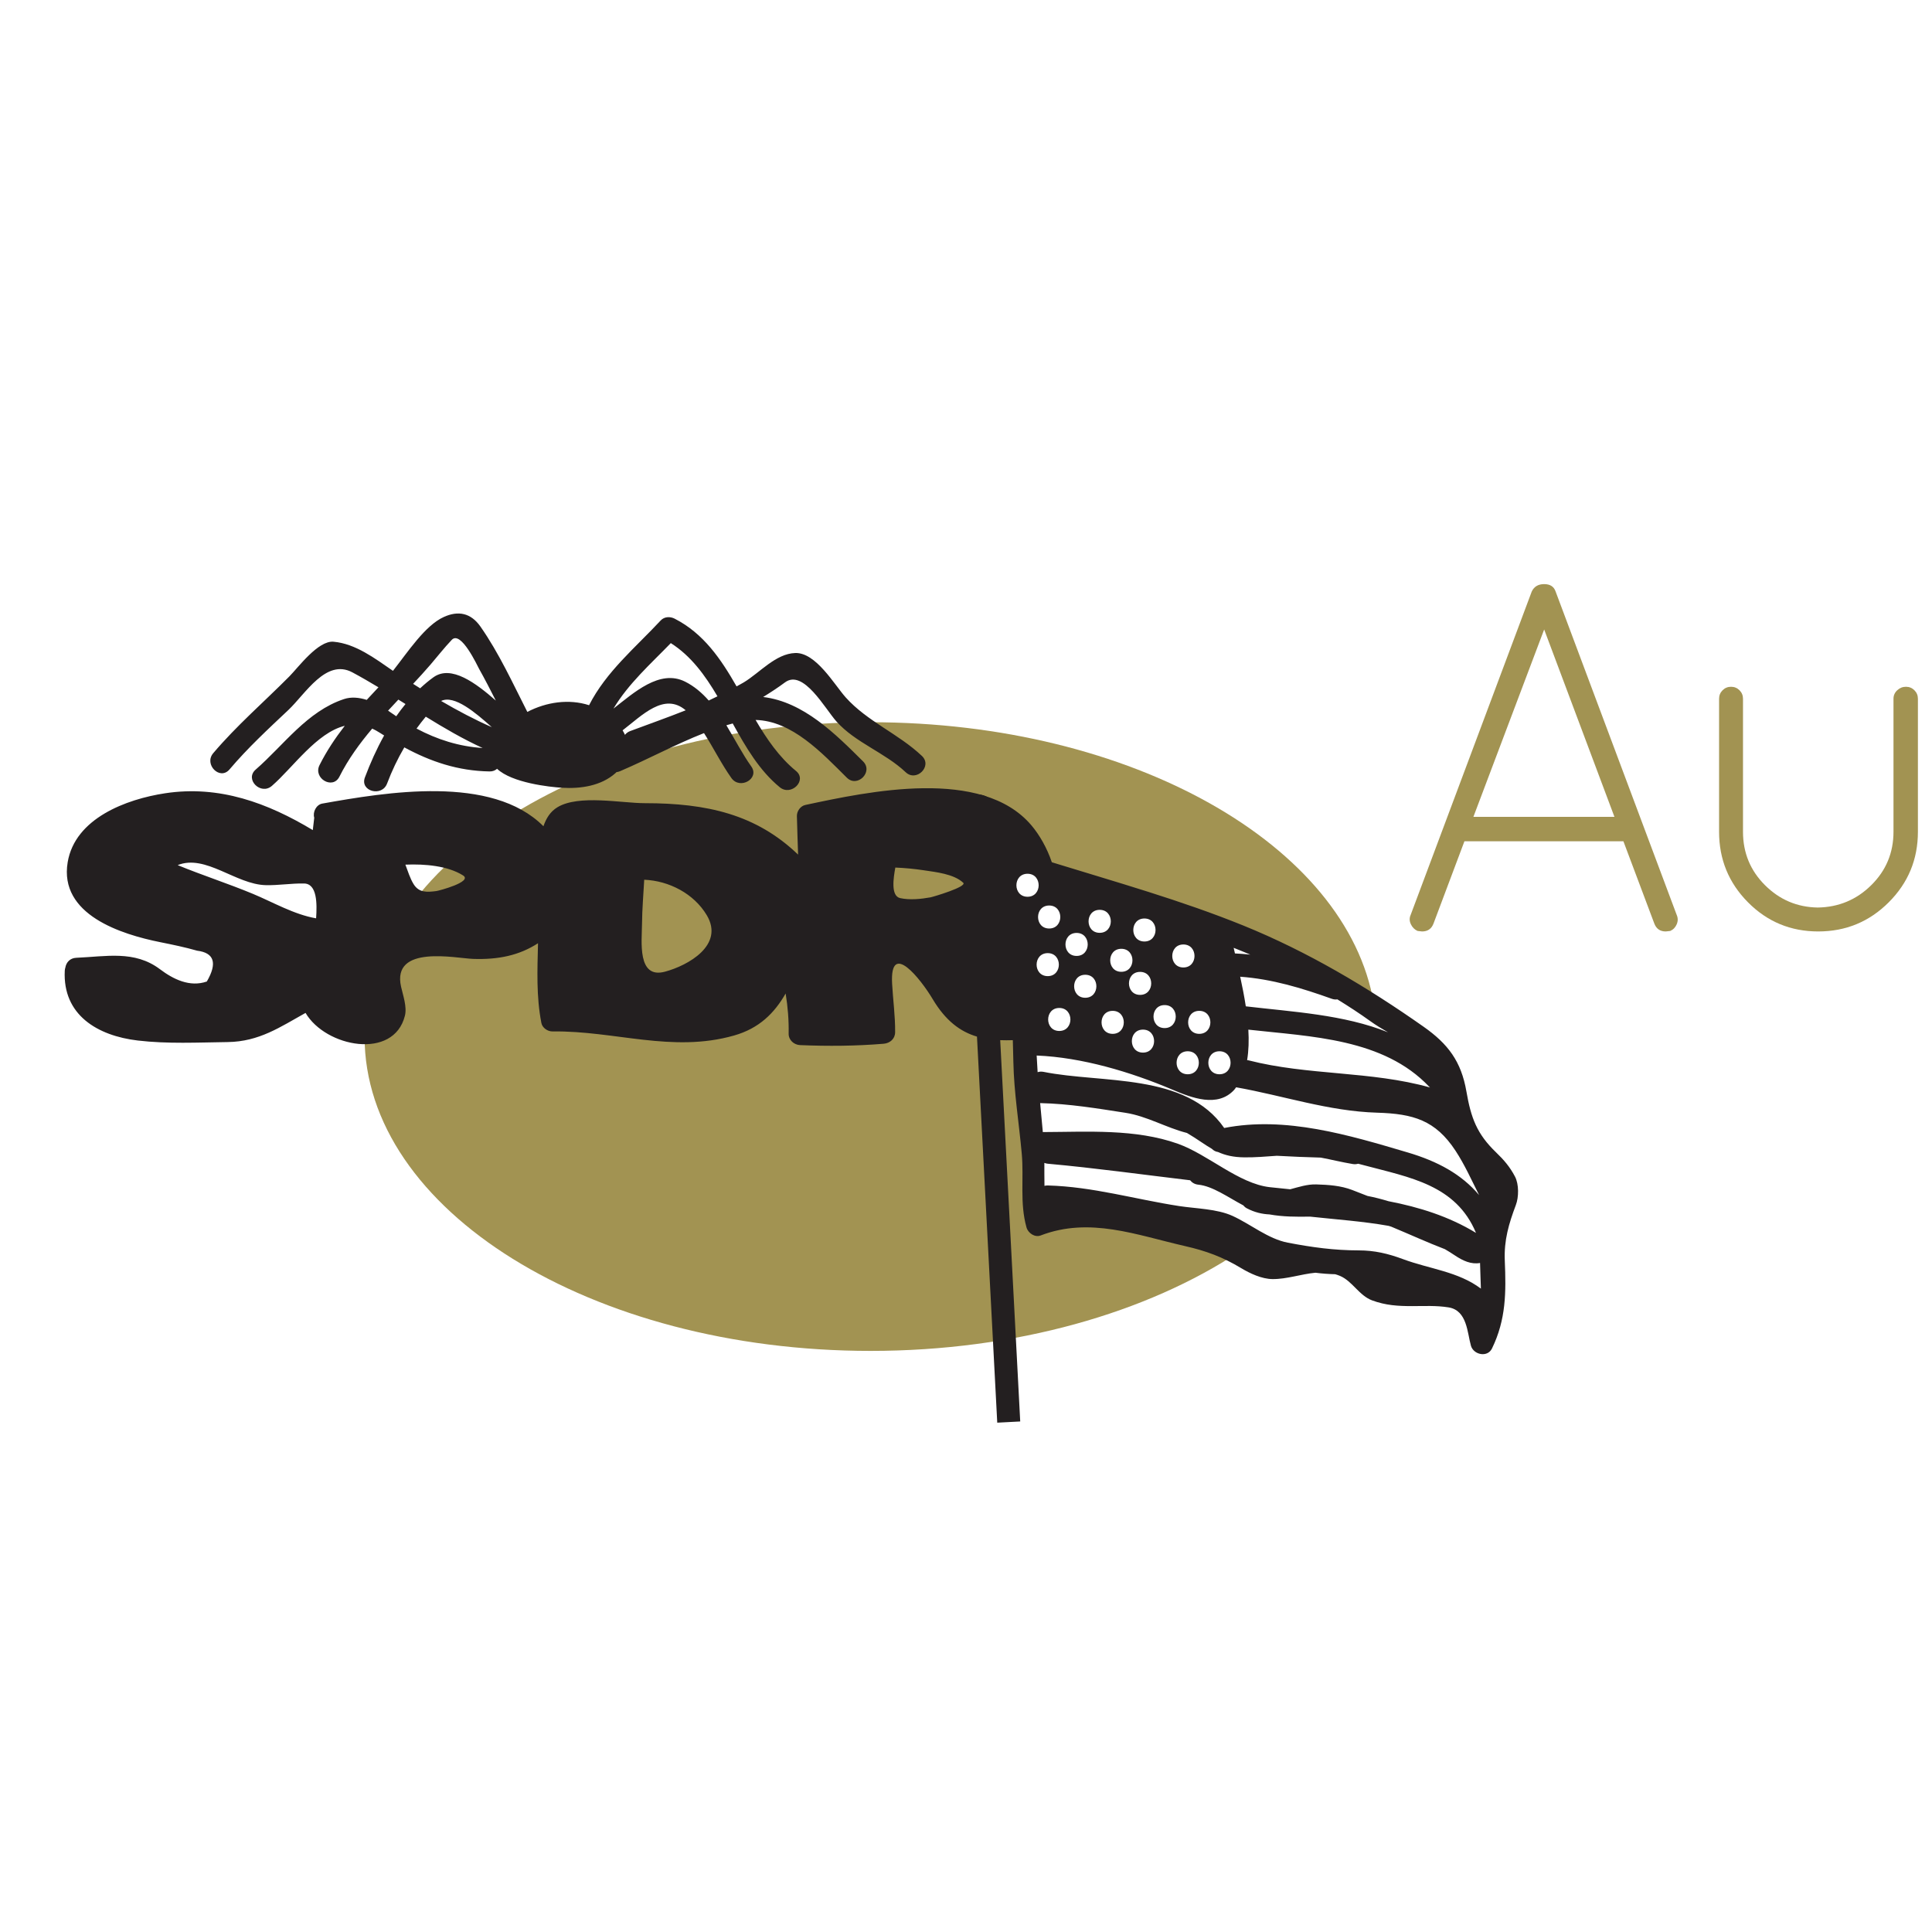 <?xml version="1.0" encoding="utf-8"?>
<!-- Generator: Adobe Illustrator 17.0.2, SVG Export Plug-In . SVG Version: 6.00 Build 0)  -->
<!DOCTYPE svg PUBLIC "-//W3C//DTD SVG 1.1//EN" "http://www.w3.org/Graphics/SVG/1.1/DTD/svg11.dtd">
<svg version="1.1" id="Layer_1" xmlns="http://www.w3.org/2000/svg" xmlns:xlink="http://www.w3.org/1999/xlink" x="0px" y="0px"
	 width="252px" height="252px" viewBox="180 270 252 252" enable-background="new 180 270 252 252" xml:space="preserve">
<path fill="#A29352" d="M323.56,427.284l-8.373,0.239l-1.435-14.832l-0.478-18.899l-3.828-11.961l5.741,1.196l25.597,8.134
	l15.071,7.177l3.327,2.528c-3.49-20.603-31.538-36.661-65.629-36.661c-36.451,0-66,18.356-66,41s29.549,41,66,41
	c18.985,0,36.086-4.987,48.126-12.958L323.56,427.284z"/>
<path fill="#231F20" d="M430.816,483.65"/>
<circle fill="#231F20" cx="307.438" cy="376.434" r="2.823"/>
<g>
	<path fill="#231F20" d="M209.934,370.362c2.408-2.837,4.98-5.209,7.67-7.746c2.246-2.118,4.919-6.758,8.363-4.914
		c1.153,0.618,2.28,1.273,3.396,1.945c-0.516,0.545-1.027,1.091-1.529,1.641c-0.987-0.312-2.012-0.422-2.97-0.103
		c-4.82,1.603-7.825,5.977-11.518,9.198c-1.461,1.274,0.67,3.387,2.121,2.121c2.772-2.417,5.832-6.932,9.504-7.835
		c-1.237,1.595-2.363,3.274-3.292,5.125c-0.866,1.724,1.722,3.243,2.59,1.514c1.158-2.305,2.65-4.343,4.28-6.274
		c0.31,0.142,0.624,0.309,0.942,0.515c0.204,0.133,0.408,0.253,0.613,0.382c-0.994,1.782-1.822,3.647-2.507,5.47
		c-0.682,1.814,2.219,2.591,2.893,0.797c0.621-1.653,1.374-3.221,2.246-4.714c3.431,1.853,6.973,3.067,11.122,3.138
		c0.418,0.007,0.74-0.132,0.977-0.347c1.939,1.836,6.818,2.376,8.502,2.477c2.405,0.143,5.067-0.244,6.936-1.905
		c0.05-0.044,0.091-0.09,0.138-0.135c0.146-0.018,0.295-0.051,0.447-0.115c3.701-1.58,7.241-3.507,10.97-4.976
		c1.237,1.926,2.271,4.031,3.577,5.865c1.112,1.562,3.715,0.066,2.591-1.514c-1.149-1.614-2.14-3.541-3.25-5.373
		c0.273-0.083,0.552-0.156,0.827-0.235c1.707,3.094,3.481,6.14,6.136,8.318c1.483,1.216,3.618-0.893,2.121-2.121
		c-2.212-1.815-3.818-4.171-5.273-6.655c4.763,0.114,8.663,4.316,11.898,7.527c1.374,1.364,3.496-0.757,2.121-2.121
		c-3.613-3.586-7.764-7.769-13.034-8.399c0.971-0.598,1.929-1.222,2.853-1.908c2.391-1.776,5.222,3.441,6.717,5.11
		c2.482,2.77,6.309,4.044,9.017,6.605c1.404,1.328,3.53-0.79,2.121-2.121c-3.069-2.903-7.108-4.476-9.939-7.634
		c-1.479-1.651-3.881-5.878-6.584-5.789c-2.547,0.084-4.611,2.558-6.697,3.821c-0.311,0.188-0.637,0.352-0.954,0.531
		c-2.038-3.558-4.294-6.9-8.079-8.834c-0.589-0.301-1.342-0.277-1.818,0.235c-3.319,3.561-7.102,6.666-9.343,11.054
		c-2.623-0.848-5.563-0.421-8.053,0.875c-1.918-3.77-3.693-7.671-6.111-11.126c-1.255-1.794-2.905-2.111-4.788-1.255
		c-2.441,1.11-4.665,4.536-6.626,7.023c-2.375-1.633-4.874-3.536-7.749-3.797c-2.016-0.183-4.607,3.358-5.768,4.527
		c-3.342,3.366-6.845,6.378-9.929,10.012C206.569,369.706,208.68,371.839,209.934,370.362z M262.199,365.356
		c-0.298,0.111-0.519,0.287-0.682,0.495c-0.088-0.199-0.191-0.397-0.308-0.591c2.54-1.945,5.416-4.999,8.231-2.614
		C267.038,363.602,264.593,364.462,262.199,365.356z M267.497,353.884c2.637,1.678,4.467,4.192,6.085,6.939
		c-0.381,0.182-0.756,0.374-1.14,0.548c-0.883-1.001-1.883-1.862-3.085-2.463c-3.32-1.662-6.703,1.475-9.342,3.518
		C261.981,359.157,264.842,356.621,267.497,353.884z M234.332,365.031c0.383-0.529,0.786-1.046,1.205-1.552
		c2.399,1.48,4.832,2.903,7.417,4.087C239.856,367.37,237.001,366.45,234.332,365.031z M237.537,361.431
		c1.729-0.837,4.489,1.526,6.611,3.416C241.889,363.856,239.686,362.687,237.537,361.431z M236.156,356.682
		c0.929-1.082,1.788-2.192,2.774-3.227c1.195-1.253,3.333,3.38,3.561,3.788c0.762,1.358,1.474,2.745,2.179,4.135
		c-2.579-2.259-5.809-4.698-8.126-3.043c-0.613,0.438-1.188,0.928-1.743,1.443c-0.308-0.192-0.61-0.386-0.917-0.58
		C234.655,358.372,235.42,357.54,236.156,356.682z M231.96,361.252c0.31,0.194,0.623,0.384,0.932,0.578
		c-0.422,0.514-0.825,1.044-1.207,1.594c-0.227-0.155-0.457-0.303-0.681-0.465c-0.121-0.088-0.255-0.176-0.385-0.264
		C231.064,362.212,231.509,361.73,231.96,361.252z"/>
	<path fill="#231F20" d="M377.609,423.47c-0.667-1.272-1.437-2.168-2.482-3.173c-2.488-2.394-3.26-4.477-3.856-7.932
		c-0.676-3.919-2.395-6.203-5.592-8.45c-7.349-5.168-15.138-9.796-23.474-13.18c-8.16-3.313-16.621-5.676-25.01-8.267
		c-0.622-1.852-1.61-3.579-2.682-4.837c-6.45-7.571-21.216-4.399-29.469-2.636c-0.638,0.136-1.114,0.81-1.101,1.446
		c0.033,1.679,0.109,3.354,0.156,5.029c-5.461-5.243-11.88-6.708-19.999-6.708c-3.042,0-8.594-1.15-11.384,0.527
		c-0.97,0.583-1.483,1.482-1.834,2.481c-6.735-6.767-20.532-4.437-28.846-2.955c-0.788,0.14-1.273,1.118-1.048,1.845
		c-0.062,0.538-0.125,1.075-0.188,1.613c-5.877-3.532-12.173-5.882-19.265-4.803c-5.062,0.77-11.745,3.26-12.707,8.995
		c-1.151,6.863,7.033,9.414,12.057,10.424c1.625,0.327,3.232,0.658,4.827,1.113c2.236,0.281,2.658,1.621,1.266,4.021
		c-2.224,0.772-4.368-0.289-6.114-1.604c-3.315-2.497-7.042-1.651-10.915-1.49c-0.839,0.035-1.314,0.624-1.423,1.271
		c-0.039,0.126-0.069,0.259-0.077,0.407c-0.292,5.782,4.269,8.492,9.519,9.112c3.878,0.458,7.844,0.254,11.74,0.202
		c4.103-0.055,6.85-1.969,10.147-3.802c2.615,4.466,11.508,6.196,12.962,0.361c0.289-1.159-0.253-2.665-0.502-3.772
		c-1.248-5.547,7.164-3.71,9.395-3.634c3.302,0.113,6.015-0.458,8.467-2.043c-0.082,3.482-0.237,6.929,0.439,10.402
		c0.125,0.642,0.819,1.11,1.446,1.101c8.13-0.109,15.616,2.83,23.69,0.532c3.285-0.935,5.261-2.928,6.724-5.477
		c0.282,1.72,0.425,3.461,0.393,5.23c-0.015,0.843,0.695,1.467,1.5,1.5c3.645,0.149,7.251,0.124,10.888-0.178
		c0.821-0.068,1.492-0.631,1.5-1.5c0.02-2.113-0.277-4.219-0.393-6.326c-0.319-5.781,3.775-0.547,5.273,1.974
		c1.702,2.864,3.622,4.276,5.796,4.921l2.644,50.356l2.996-0.157l-2.611-49.736c0.535,0.021,1.084,0.02,1.646,0.002
		c0.028,0.934,0.052,1.87,0.07,2.811c0.076,4.006,0.739,8.006,1.096,11.992c0.292,3.257-0.279,6.422,0.618,9.622
		c0.204,0.729,1.078,1.342,1.845,1.048c6.414-2.461,12.521-0.053,18.858,1.391c2.716,0.619,4.879,1.413,7.277,2.859
		c1.182,0.712,2.713,1.427,4.11,1.439c1.852,0.016,3.729-0.654,5.598-0.828c0.862,0.109,1.727,0.173,2.581,0.195
		c0.211,0.061,0.422,0.132,0.633,0.222c1.611,0.688,2.485,2.564,4.189,3.193c1.754,0.647,3.375,0.745,5.235,0.743
		c1.61-0.002,3.116-0.091,4.727,0.166c2.437,0.389,2.437,3.334,2.919,5.007c0.338,1.173,2.151,1.571,2.742,0.358
		c1.844-3.789,1.847-7.322,1.672-11.475c-0.112-2.668,0.524-4.793,1.44-7.233C378.113,426.152,378.131,424.466,377.609,423.47z
		 M221.231,389.781c-2.887-0.497-5.595-2.092-8.267-3.201c-3.232-1.341-6.545-2.405-9.789-3.738
		c3.633-1.465,7.588,2.523,11.488,2.613c1.665,0.039,3.328-0.248,4.999-0.217C221.37,385.271,221.362,387.855,221.231,389.781z
		 M236.911,386.225c-1.207,0.155-2.259,0.232-2.958-0.896c-0.484-0.782-0.74-1.683-1.077-2.549c2.579-0.107,5.522,0.155,7.514,1.401
		C241.71,385.006,237.258,386.18,236.911,386.225z M266.731,396.743c-3.647,0.976-3.007-3.967-2.989-6.268
		c0.015-1.913,0.186-3.818,0.287-5.727c3.242,0.135,6.485,1.814,8.162,4.632C274.503,393.266,269.775,395.928,266.731,396.743z
		 M301.363,387.046c-1.252,0.224-2.688,0.371-3.942,0.101c-1.268-0.273-0.877-2.67-0.639-3.988c1.241,0.051,2.484,0.169,3.708,0.354
		c1.587,0.24,3.915,0.474,5.146,1.626C306.191,385.661,301.683,386.988,301.363,387.046z M366.421,411.751
		c0.034,0.036,0.07,0.062,0.105,0.094c-7.741-2.174-15.896-1.545-23.68-3.542c-0.062-0.016-0.119-0.019-0.178-0.028
		c0.206-1.232,0.245-2.577,0.159-3.974C351.036,405.221,360.443,405.437,366.421,411.751z M354.438,400.351
		c1.456,0.896,2.896,1.832,4.304,2.846c0.735,0.529,1.514,0.997,2.302,1.451c-5.744-2.313-12.41-2.664-18.548-3.387
		c-0.202-1.322-0.463-2.628-0.731-3.863c4.147,0.3,8.01,1.47,11.954,2.882C353.983,400.374,354.222,400.387,354.438,400.351z
		 M343.079,394.515c-0.66-0.071-1.328-0.12-2-0.154c-0.057-0.249-0.114-0.499-0.166-0.732
		C341.637,393.922,342.363,394.207,343.079,394.515z M339.06,407.121c1.935,0,1.935,3,0,3S337.125,407.121,339.06,407.121z
		 M336.425,404.85c-1.935,0-1.935-3,0-3C338.359,401.85,338.359,404.85,336.425,404.85z M334.919,410.121c-1.935,0-1.935-3,0-3
		S336.853,410.121,334.919,410.121z M334.354,393.192c1.935,0,1.935,3,0,3S332.42,393.192,334.354,393.192z M331.907,401.097
		c1.935,0,1.935,3,0,3C329.973,404.097,329.973,401.097,331.907,401.097z M329.084,404.297c1.935,0,1.935,3,0,3
		S327.149,404.297,329.084,404.297z M328.707,396.768c1.935,0,1.935,3,0,3S326.773,396.768,328.707,396.768z M329.272,389.804
		c1.935,0,1.935,3,0,3S327.338,389.804,329.272,389.804z M326.26,393.757c1.935,0,1.935,3,0,3S324.326,393.757,326.26,393.757z
		 M325.131,404.85c-1.935,0-1.935-3,0-3S327.066,404.85,325.131,404.85z M323.437,388.674c1.935,0,1.935,3,0,3
		S321.503,388.674,323.437,388.674z M321.555,400.144c-1.935,0-1.935-3,0-3S323.489,400.144,321.555,400.144z M320.425,391.686
		c1.935,0,1.935,3,0,3S318.491,391.686,320.425,391.686z M318.167,404.474c-1.935,0-1.935-3,0-3S320.102,404.474,318.167,404.474z
		 M316.849,388.11c1.935,0,1.935,3,0,3S314.915,388.11,316.849,388.11z M314.026,386.969c-1.935,0-1.935-3,0-3
		S315.961,386.969,314.026,386.969z M316.661,394.321c1.935,0,1.935,3,0,3S314.727,394.321,316.661,394.321z M315.343,409.848
		c-0.049-0.722-0.09-1.445-0.125-2.17c5.903,0.239,12.263,2.139,17.689,4.443c2.525,1.072,5.911,2.401,8.083,0.024
		c0.091-0.1,0.16-0.219,0.243-0.325c6.188,1.096,12.052,3.122,18.385,3.312c4.705,0.141,7.61,0.964,10.239,4.974
		c1.191,1.816,2.089,3.831,3.07,5.774c-2.303-2.74-5.444-4.415-9.302-5.557c-7.683-2.274-15.937-4.764-23.947-3.195
		c-4.993-7.235-15.987-5.788-23.559-7.32C315.832,409.751,315.574,409.775,315.343,409.848z M316.022,417.669
		c-0.118-1.268-0.236-2.528-0.351-3.79c0.017,0.001,0.031,0.006,0.049,0.006c3.74,0.085,7.394,0.692,11.083,1.264
		c2.794,0.433,5.28,1.933,8.017,2.63c1.323,0.774,2.269,1.505,3.253,2.071c0.209,0.214,0.479,0.368,0.801,0.413
		c0.923,0.418,1.968,0.682,3.44,0.697c1.399,0.015,2.815-0.104,4.224-0.206c1.912,0.103,3.825,0.189,5.74,0.238
		c1.378,0.259,2.74,0.602,4.167,0.839c0.258,0.043,0.494,0.022,0.707-0.04c0.27,0.072,0.538,0.139,0.808,0.211
		c5.901,1.576,11.953,2.542,14.56,8.81c-3.53-2.15-7.409-3.361-11.422-4.134c-0.913-0.277-1.827-0.511-2.733-0.686
		c-0.66-0.258-1.319-0.516-1.982-0.772c-1.508-0.582-3.105-0.681-4.695-0.731c-1.156-0.036-2.281,0.336-3.402,0.636
		c-0.894-0.087-1.785-0.176-2.667-0.276c-4.054-0.459-8.047-4.263-11.986-5.664c-5.529-1.967-11.78-1.546-17.536-1.524
		C316.07,417.661,316.048,417.667,316.022,417.669z M362.987,434.231c-1.937-0.72-3.706-1.135-5.759-1.137
		c-3.197-0.003-6.084-0.398-9.254-1.007c-2.582-0.496-4.848-2.417-7.215-3.493c-2.032-0.924-4.756-0.944-6.946-1.281
		c-5.772-0.887-11.273-2.529-17.151-2.688c-0.157-0.004-0.296,0.018-0.427,0.05c-0.019-0.996-0.012-1.997-0.014-2.994
		c0.135,0.052,0.279,0.094,0.442,0.108c6.209,0.561,12.382,1.424,18.572,2.159c0.24,0.305,0.598,0.528,1.074,0.575
		c1.861,0.186,3.898,1.663,5.865,2.703c0.115,0.144,0.26,0.276,0.46,0.381c1.021,0.536,1.995,0.751,2.951,0.796
		c1.74,0.314,3.51,0.318,5.287,0.287c3.451,0.374,6.889,0.608,10.246,1.203c0.115,0.034,0.229,0.072,0.344,0.106
		c2.366,0.981,4.721,2.065,7.005,2.937c0.426,0.249,0.846,0.508,1.255,0.784c1.098,0.739,2.162,1.224,3.328,1.016
		c0.018,1.123,0.085,2.235,0.11,3.345C370.185,435.843,366.485,435.532,362.987,434.231z"/>
</g>
<g>
	<path fill="#A29352" d="M397.857,391.429l-0.585,0.065c-0.737,0-1.234-0.346-1.495-1.04l-4.029-10.725h-20.735l-4.03,10.725
		c-0.26,0.694-0.759,1.04-1.495,1.04l-0.585-0.065c-0.39-0.173-0.682-0.465-0.877-0.877c-0.195-0.412-0.206-0.812-0.032-1.203
		l15.795-42.185c0.303-0.65,0.845-0.975,1.625-0.975c0.779,0,1.277,0.325,1.495,0.975l15.795,42.185c0.172,0.39,0.172,0.791,0,1.203
		C398.529,390.963,398.248,391.256,397.857,391.429z M381.413,352.104l-9.23,24.44h18.396L381.413,352.104z"/>
	<path fill="#A29352" d="M404.228,378.494v-17.355c0-0.433,0.151-0.801,0.455-1.105c0.303-0.303,0.672-0.455,1.105-0.455
		s0.801,0.152,1.104,0.455c0.303,0.304,0.455,0.672,0.455,1.105v17.355c0,2.73,0.953,5.049,2.86,6.955
		c1.906,1.907,4.203,2.882,6.89,2.925c2.73-0.042,5.06-1.018,6.988-2.925c1.927-1.906,2.892-4.225,2.892-6.955v-17.355
		c0-0.433,0.163-0.801,0.488-1.105c0.324-0.303,0.703-0.455,1.137-0.455s0.802,0.152,1.105,0.455
		c0.303,0.304,0.455,0.672,0.455,1.105v17.355c0,3.597-1.268,6.663-3.803,9.197c-2.535,2.535-5.601,3.803-9.197,3.803
		c-3.598,0-6.652-1.268-9.165-3.803C405.484,385.156,404.228,382.091,404.228,378.494z"/>
</g>
</svg>
